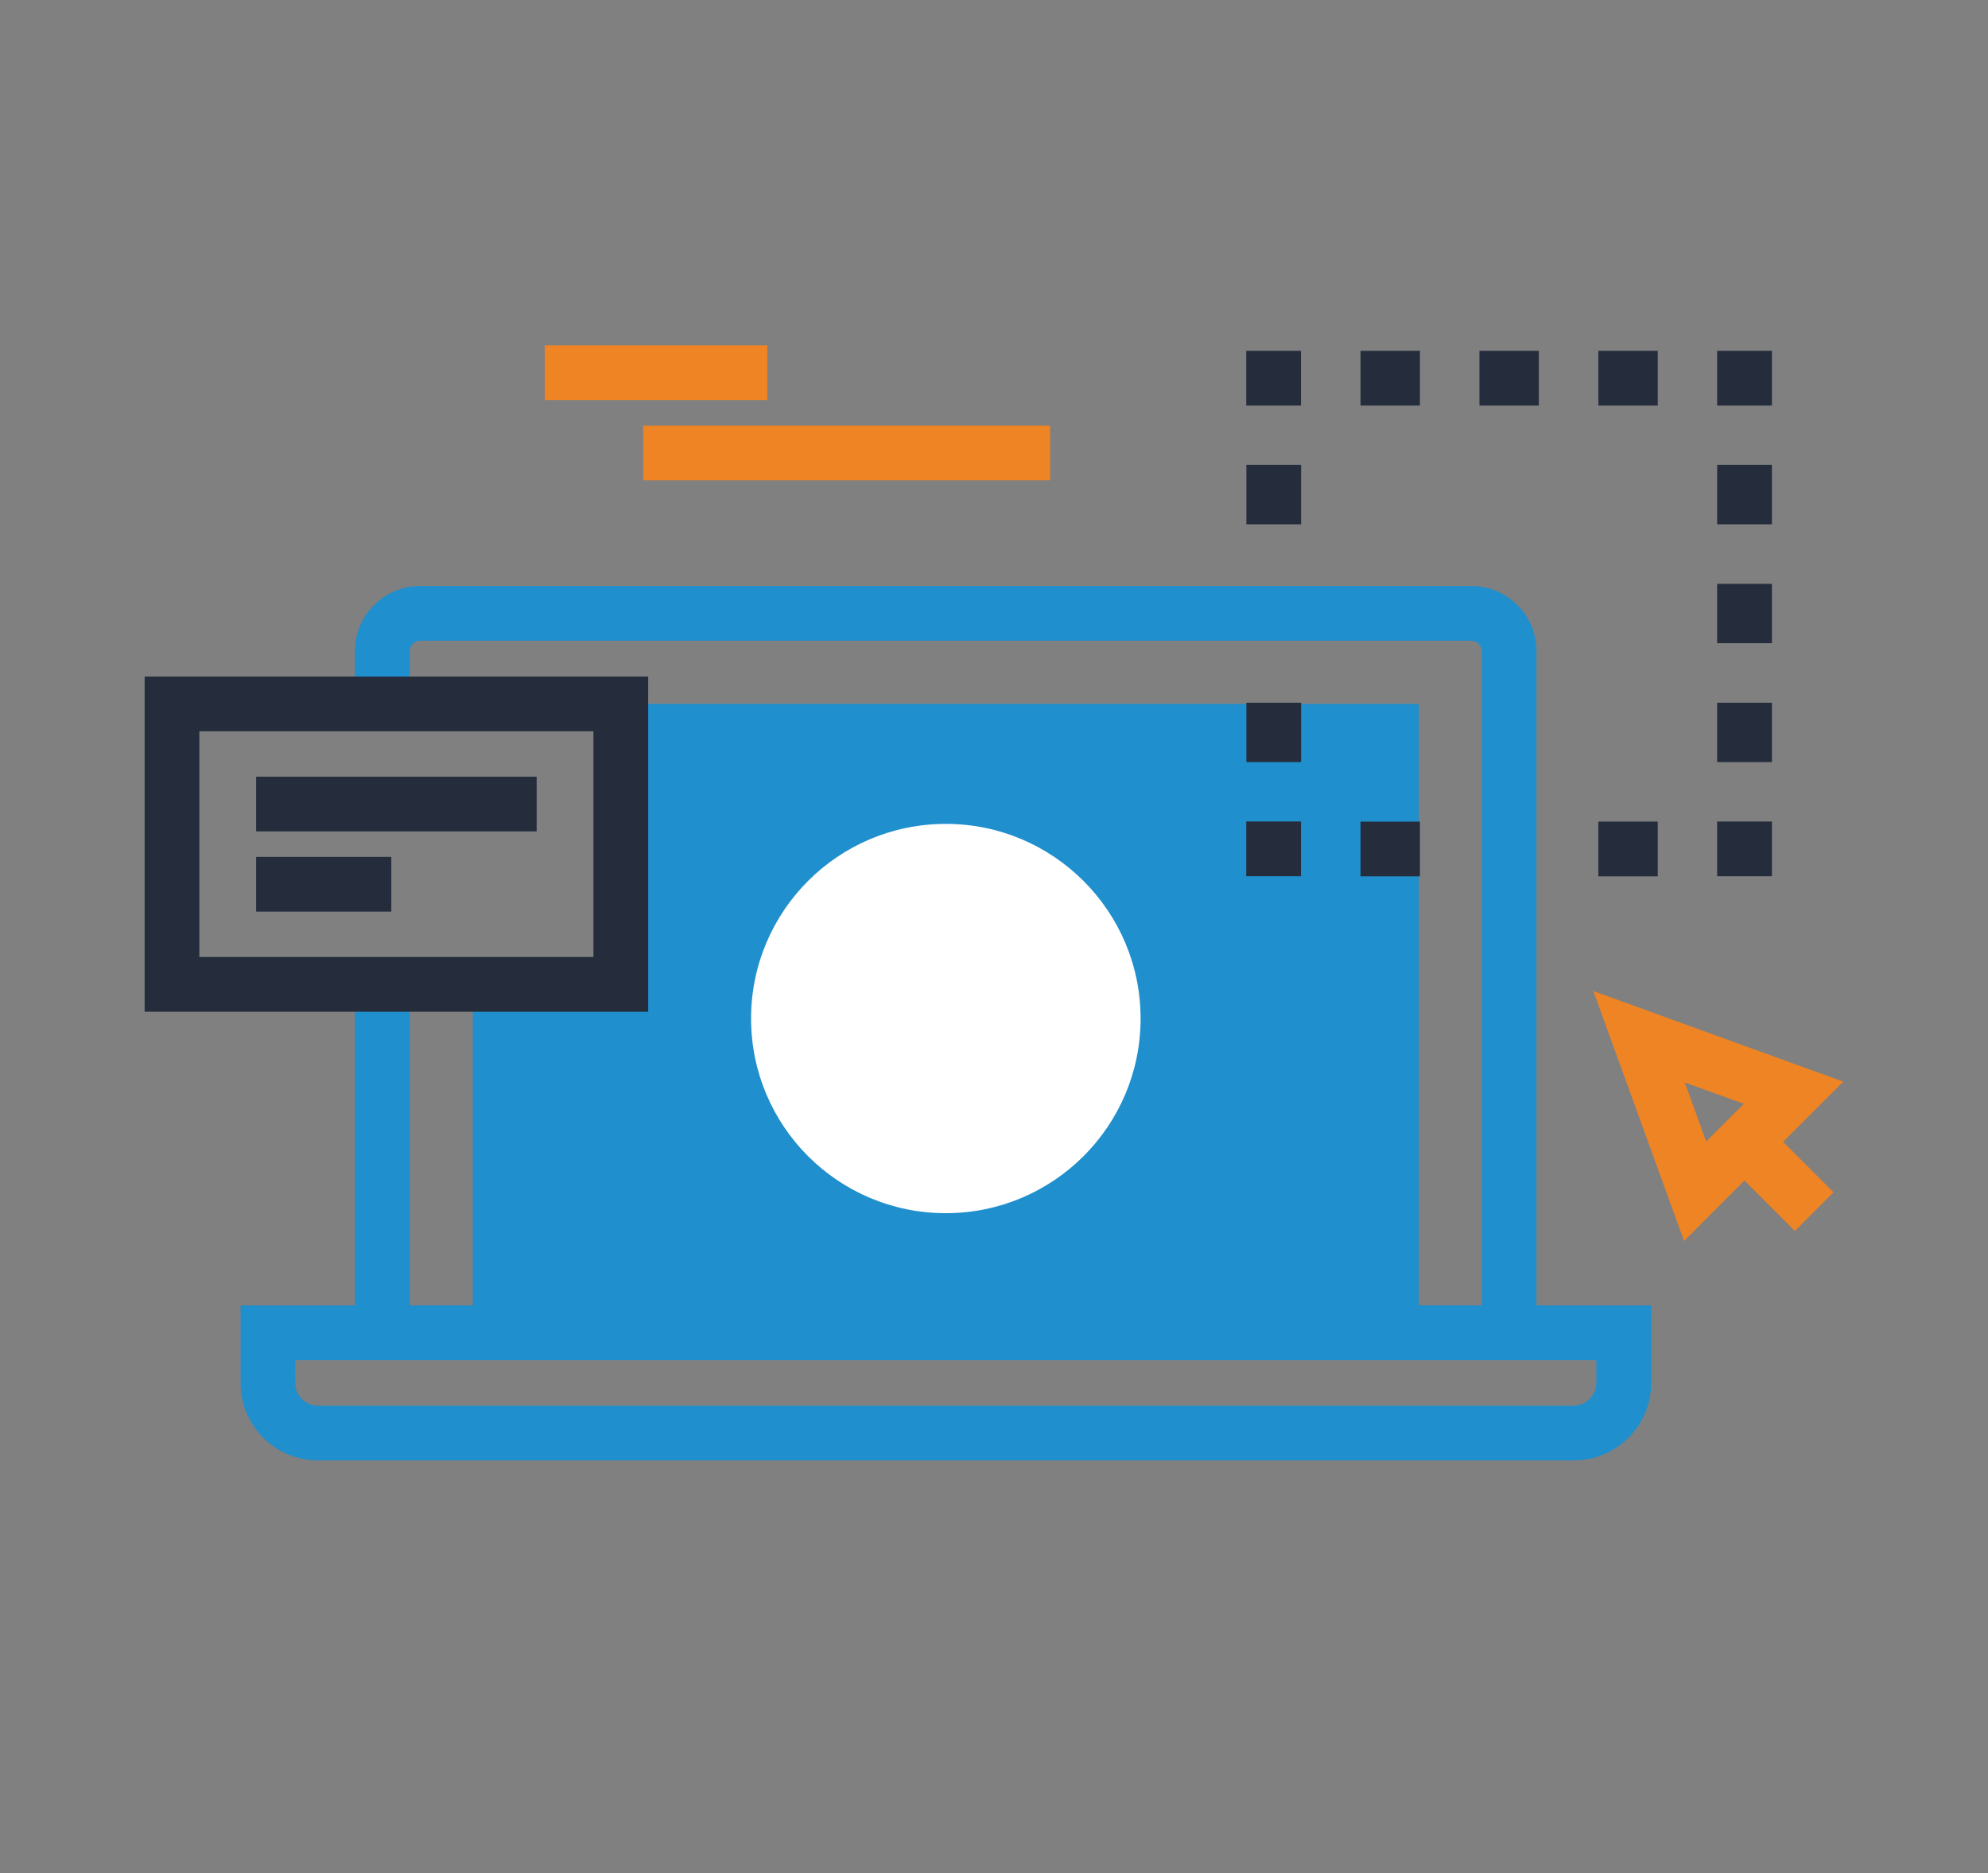 <?xml version="1.0" encoding="utf-8"?>
<!-- Generator: Adobe Illustrator 23.0.1, SVG Export Plug-In . SVG Version: 6.00 Build 0)  -->
<svg version="1.1" id="Layer_1" xmlns="http://www.w3.org/2000/svg" xmlns:xlink="http://www.w3.org/1999/xlink" x="0px" y="0px"
	 viewBox="0 0 166.33 156.78" style="enable-background:new 0 0 166.33 156.78;" xml:space="preserve">
<rect x="0" y="0" width="166.33" height="156.78" fill="#808080" stroke="none"/>
<style type="text/css">
	.st0{fill:#252D3D;}
	.st1{fill:#1F8FCD;}
	.st2{fill:#EE8423;}
	.st3{fill:#FFFFFF;}
	.st4{fill:#5CC2DB;}
	.st5{fill:none;stroke:#252D3D;stroke-width:5;stroke-miterlimit:10;}
	.st6{fill:#EC6439;}
</style>
<path class="st1" d="M128.56,113.83H29.7V82.38h4.58v26.87h89.69V54.49c0-0.23-0.08-0.43-0.24-0.59c-0.18-0.18-0.39-0.28-0.61-0.28
	H35.14c-0.21,0-0.43,0.09-0.59,0.25c-0.18,0.18-0.27,0.38-0.27,0.61v4.42H29.7v-4.42c0-1.46,0.57-2.83,1.61-3.85
	c0.99-1,2.39-1.59,3.82-1.59h87.99c1.43,0,2.84,0.59,3.85,1.62c1.01,1,1.58,2.37,1.58,3.83V113.83z"/>
<polygon class="st1" points="51.94,58.91 51.94,82.38 39.56,82.38 39.56,111.54 118.71,111.54 118.71,58.91 "/>
<g>
	<defs>
		<path id="SVGID_3_" d="M95.43,85.24c0,9-7.3,16.29-16.3,16.29s-16.29-7.29-16.29-16.29c0-9,7.3-16.29,16.29-16.29
			S95.43,76.25,95.43,85.24z"/>
	</defs>
	<use xlink:href="#SVGID_3_"  style="overflow:visible;fill:#FFFFFF;"/>
	<clipPath id="SVGID_2_">
		<use xlink:href="#SVGID_3_"  style="overflow:visible;"/>
	</clipPath>
</g>
<path class="st1" d="M131.65,122.22H26.61c-1.72,0-3.35-0.67-4.58-1.89c-1.23-1.23-1.9-2.86-1.9-4.6v-6.48h118.02v6.48
	c0,1.74-0.68,3.37-1.9,4.59C135.01,121.55,133.38,122.22,131.65,122.22z M24.7,113.83v1.9c0,0.51,0.2,0.99,0.55,1.35
	c0.36,0.36,0.85,0.56,1.35,0.56h105.05c0.51,0,0.99-0.2,1.35-0.56c0.36-0.36,0.56-0.84,0.56-1.35v-1.9H24.7z"/>
<g>
	<rect x="143.67" y="68.75" class="st0" width="4.58" height="4.58"/>
	<path class="st0" d="M138.7,73.34h-4.97v-4.58h4.97V73.34z M118.8,73.34h-4.97v-4.58h4.97V73.34z"/>
	<rect x="104.27" y="68.75" class="st0" width="4.58" height="4.58"/>
	<path class="st0" d="M108.86,63.78h-4.58v-4.97h4.58V63.78z M108.86,43.88h-4.58v-4.97h4.58V43.88z"/>
	<rect x="104.27" y="29.36" class="st0" width="4.58" height="4.58"/>
	<path class="st0" d="M138.7,33.94h-4.97v-4.58h4.97V33.94z M128.75,33.94h-4.97v-4.58h4.97V33.94z M118.8,33.94h-4.97v-4.58h4.97
		V33.94z"/>
	<rect x="143.67" y="29.36" class="st0" width="4.58" height="4.58"/>
	<path class="st0" d="M148.25,63.78h-4.58v-4.97h4.58V63.78z M148.25,53.83h-4.58v-4.97h4.58V53.83z M148.25,43.88h-4.58v-4.97h4.58
		V43.88z"/>
</g>
<g>
	<rect x="45.58" y="28.9" class="st2" width="18.62" height="4.58"/>
	<rect x="53.81" y="35.62" class="st2" width="34.05" height="4.58"/>
</g>
<g>
	<g>
		<rect x="21.43" y="71.71" class="st0" width="11.31" height="4.58"/>
		<rect x="21.43" y="65" class="st0" width="23.47" height="4.58"/>
	</g>
	<path class="st0" d="M54.23,84.67H12.1V56.62h42.13V84.67z M16.68,80.09h32.97V61.2H16.68V80.09z"/>
</g>
<g>
	
		<rect x="146.6" y="94.35" transform="matrix(0.707 -0.707 0.707 0.707 -26.065 134.077)" class="st2" width="4.58" height="8.32"/>
	<path class="st2" d="M140.9,103.86l-7.59-20.92l20.91,7.58L140.9,103.86z M140.96,90.59l1.79,4.94l3.15-3.15L140.96,90.59z"/>
</g>
</svg>
